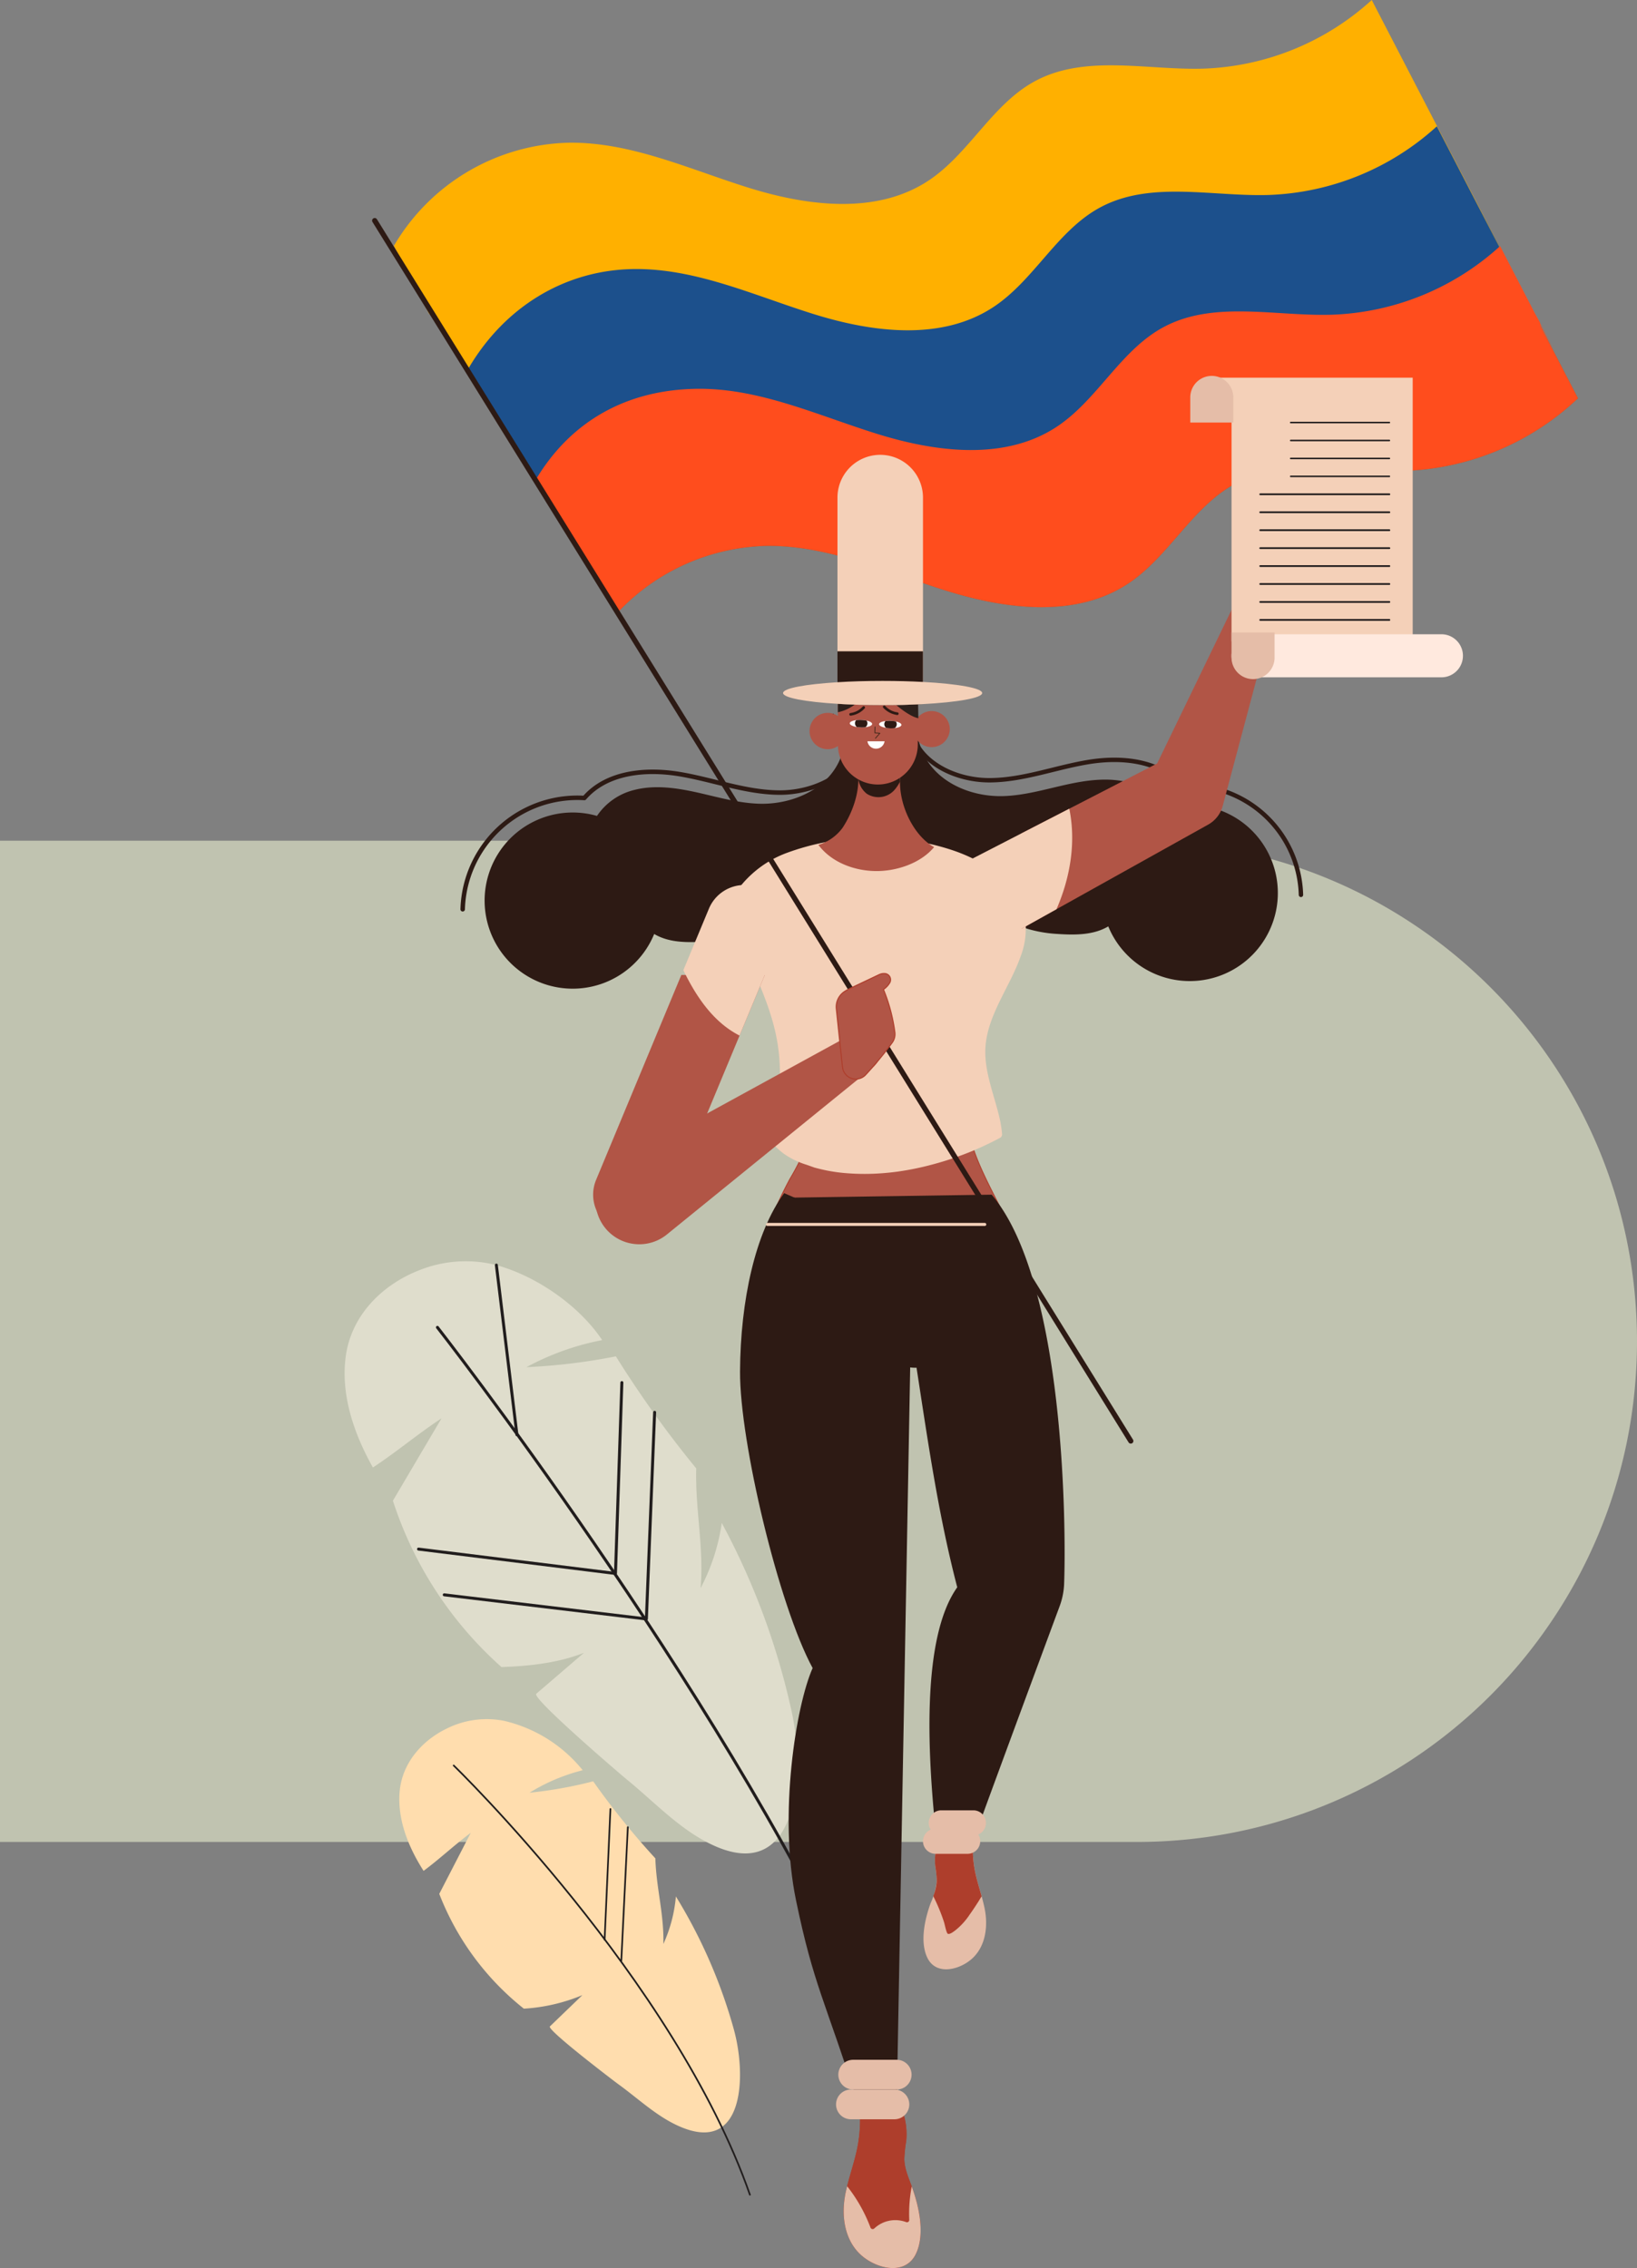 <svg xmlns="http://www.w3.org/2000/svg" xmlns:xlink="http://www.w3.org/1999/xlink" width="398.999" height="552.705" viewBox="0 0 398.999 552.705">
  <rect x="0" y="0" width="398.999" height="552.705" fill="#808080" stroke="none"/>
  <defs>
    <clipPath id="clip-path">
      <rect id="Rectángulo_43918" data-name="Rectángulo 43918" width="300.613" height="552.705" fill="none"/>
    </clipPath>
  </defs>
  <g id="Grupo_145307" data-name="Grupo 145307" transform="translate(-181.003 -713.125)">
    <path id="Unión_1" data-name="Unión 1" d="M13112.332,12099v-253.351h0V11822a122.858,122.858,0,0,1,2.478-24.59,121.38,121.38,0,0,1,18.358-43.623,122.262,122.262,0,0,1,53.676-44.2,121.314,121.314,0,0,1,22.9-7.11,123.1,123.1,0,0,1,49.174,0,121.417,121.417,0,0,1,43.622,18.355,121.742,121.742,0,0,1,53.79,101.167v277Z" transform="translate(12279.999 -12194.334) rotate(90)" fill="#c0c3b0"/>
    <g id="Grupo_145014" data-name="Grupo 145014" transform="translate(265 713.125)">
      <g id="Grupo_145013" data-name="Grupo 145013" clip-path="url(#clip-path)">
        <path id="Trazado_193005" data-name="Trazado 193005" d="M20.427,275.728c-6.152,2.915-11.044,8.471-11.644,15.454-.587,6.829,2.154,13.548,5.831,19.306,3.894-2.874,7.607-6.391,11.5-9.264q-3.837,7.433-7.673,14.864a66.188,66.188,0,0,0,20.616,27.978,43.735,43.735,0,0,0,14.27-3.3q-3.961,3.812-7.922,7.625c-.818.806,15.656,13.345,16.806,14.176,4.451,3.224,8.589,7.132,13.524,9.6,17.107,8.543,17.677-11.615,14.5-23.067a126.159,126.159,0,0,0-14.12-32.383A35.163,35.163,0,0,1,73.066,328.3c.162-7.406-1.719-13.463-1.959-20.866a187.555,187.555,0,0,1-15.149-18.77,104.464,104.464,0,0,1-15.521,2.779A45.989,45.989,0,0,1,53.4,285.96a34.714,34.714,0,0,0-19.227-12.05,21.839,21.839,0,0,0-13.751,1.818" transform="translate(4.628 145.43)" fill="#ffddae"/>
        <path id="Trazado_193006" data-name="Trazado 193006" d="M17.355,280.877s53.851,52.155,72.2,104.6" transform="translate(9.229 149.359)" fill="none" stroke="#211d1d" stroke-linecap="round" stroke-linejoin="round" stroke-width="0.412"/>
        <line id="Línea_1903" data-name="Línea 1903" x1="1.415" y2="31.835" transform="translate(63.37 440.847)" fill="none" stroke="#211d1d" stroke-linecap="round" stroke-linejoin="round" stroke-width="0.412"/>
        <line id="Línea_1904" data-name="Línea 1904" x1="1.592" y2="32.541" transform="translate(67.438 445.268)" fill="none" stroke="#211d1d" stroke-linecap="round" stroke-linejoin="round" stroke-width="0.412"/>
        <path id="Trazado_193007" data-name="Trazado 193007" d="M17.724,203.04C8.938,206.608,1.7,213.946.309,223.61c-1.357,9.449,1.922,19.012,6.582,27.31,5.641-3.687,11.082-8.285,16.724-11.972q-5.923,10.032-11.847,20.065A92.218,92.218,0,0,0,38.226,299.55c6.708-.208,13.85-1,20.107-3.465l-11.621,9.978c-1.2,1.055,20.719,19.8,22.252,21.045,5.934,4.836,11.381,10.6,18.05,14.415,23.113,13.233,25.5-14.755,21.987-30.932a175.663,175.663,0,0,0-17.076-46.152,48.946,48.946,0,0,1-5.154,15.869c.812-10.286-1.325-18.858-1.075-29.171a261.721,261.721,0,0,1-19.582-27.3,145.836,145.836,0,0,1-21.8,2.635,64.139,64.139,0,0,1,18.465-6.594c-5.658-8.463-16.033-15.592-25.784-18.278a30.431,30.431,0,0,0-19.266,1.441" transform="translate(0 106.695)" fill="#dfddcc"/>
        <path id="Trazado_193008" data-name="Trazado 193008" d="M14.767,211.174S82.736,298.106,117.24,372.681" transform="translate(7.853 112.294)" fill="none" stroke="#211d1d" stroke-linecap="round" stroke-linejoin="round" stroke-width="0.726"/>
        <line id="Línea_1905" data-name="Línea 1905" x2="5.009" y2="41.342" transform="translate(36.989 308.294)" fill="none" stroke="#211d1d" stroke-linecap="round" stroke-linejoin="round" stroke-width="0.726"/>
        <path id="Trazado_193009" data-name="Trazado 193009" d="M11.763,260.536l48,5.939,1.559-46.513" transform="translate(6.255 116.966)" fill="none" stroke="#211d1d" stroke-linecap="round" stroke-linejoin="round" stroke-width="0.726"/>
        <path id="Trazado_193010" data-name="Trazado 193010" d="M15.854,269.166l49.268,5.877,2.008-50.352" transform="translate(8.43 119.482)" fill="none" stroke="#211d1d" stroke-linecap="round" stroke-linejoin="round" stroke-width="0.726"/>
        <path id="Trazado_193011" data-name="Trazado 193011" d="M80.665,176.918a24.8,24.8,0,0,1-1.368,7.069,65.925,65.925,0,0,1-4.575,9.256,99.624,99.624,0,0,0-11.137,35.028c7.967,3.837,16.56,7.444,25.2,9.319s18.055,1.6,25.852-2.575a40.177,40.177,0,0,0,5.087-3.316A69.125,69.125,0,0,0,132.7,218.991c-1.426-14.53-14.383-27.454-15.08-42.038Z" transform="translate(33.811 94.078)" fill="#b15546"/>
        <path id="Trazado_193012" data-name="Trazado 193012" d="M80.665,176.918a24.8,24.8,0,0,1-1.368,7.069,65.925,65.925,0,0,1-4.575,9.256,99.624,99.624,0,0,0-11.137,35.028c7.967,3.837,16.56,7.444,25.2,9.319s18.055,1.6,25.852-2.575a40.177,40.177,0,0,0,5.087-3.316A69.125,69.125,0,0,0,132.7,218.991c-1.426-14.53-14.383-27.454-15.08-42.038Z" transform="translate(33.811 94.078)" fill="none" stroke="#ae3e2c" stroke-linecap="round" stroke-linejoin="round" stroke-width="0.22"/>
        <path id="Trazado_193013" data-name="Trazado 193013" d="M83.278,336.241a34.429,34.429,0,0,1-.516,9.573c-.74,3.768-2.106,7.389-2.883,11.15-1.052,5.1-.464,11.023,3.437,14.829,3.662,3.574,11.13,5.661,13.777-.144,2.18-4.779.646-11.484-1.069-16.189-.8-2.2-1.789-4.4-1.841-6.737a36.255,36.255,0,0,1,.467-4.442,16.7,16.7,0,0,0-2.541-10.617Z" transform="translate(42.231 177.43)" fill="#ae3e2c"/>
        <path id="Trazado_193014" data-name="Trazado 193014" d="M83.278,336.241a34.429,34.429,0,0,1-.516,9.573c-.74,3.768-2.106,7.389-2.883,11.15-1.052,5.1-.464,11.023,3.437,14.829,3.662,3.574,11.13,5.661,13.777-.144,2.18-4.779.646-11.484-1.069-16.189-.8-2.2-1.789-4.4-1.841-6.737a36.255,36.255,0,0,1,.467-4.442,16.7,16.7,0,0,0-2.541-10.617Z" transform="translate(42.231 177.43)" fill="#ae3e2c"/>
        <path id="Trazado_193015" data-name="Trazado 193015" d="M95.994,347.861a35.074,35.074,0,0,0-.6,8.181.561.561,0,0,1-.706.538,7.487,7.487,0,0,0-7.823,1.529.567.567,0,0,1-.933-.245,37.837,37.837,0,0,0-5.681-10.053c-.135.542-.262,1.086-.375,1.633-1.052,5.1-.466,11.023,3.436,14.827,3.662,3.574,11.131,5.663,13.778-.142,2.178-4.781.645-11.485-1.071-16.189l-.029-.078" transform="translate(42.232 184.951)" fill="#e5bda8"/>
        <path id="Trazado_193016" data-name="Trazado 193016" d="M107,310.16c-.633-3.06-1.743-6.009-2.345-9.076a28.054,28.054,0,0,1-.421-7.792l-7.187-2.1a13.591,13.591,0,0,0-2.068,8.641,29.729,29.729,0,0,1,.38,3.616,17.535,17.535,0,0,1-1.5,5.484c-1.4,3.829-2.645,9.285-.872,13.176,2.155,4.725,8.233,3.025,11.214.116,3.175-3.1,3.653-7.919,2.8-12.069" transform="translate(48.98 154.846)" fill="#e5bda8"/>
        <path id="Trazado_193017" data-name="Trazado 193017" d="M94.527,303.452a11.869,11.869,0,0,1-.861,3.773,45.066,45.066,0,0,1,2.59,6.234c.233.691.6,2.826.985,2.955.524.173,1.477-.613,1.867-.9a16.683,16.683,0,0,0,3.456-3.826c1.009-1.409,1.971-2.89,2.886-4.421-.571-2.054-1.216-4.091-1.628-6.184a28.053,28.053,0,0,1-.42-7.792l-7.187-2.1a13.592,13.592,0,0,0-2.069,8.641,29.429,29.429,0,0,1,.381,3.616" transform="translate(49.808 154.846)" fill="#ae3e2c"/>
        <path id="Trazado_193018" data-name="Trazado 193018" d="M115.511,118.143c-2.039,8.039-11.294,12.245-19.587,12.181s-16.231-3.18-24.415-4.523-17.64-.435-23.065,5.839a27.967,27.967,0,0,0-29.658,27.118" transform="translate(9.99 62.824)" fill="none" stroke="#2d1a14" stroke-linecap="round" stroke-linejoin="round" stroke-width="1.092"/>
        <path id="Trazado_193019" data-name="Trazado 193019" d="M90.149,116.322c2,7.9,11.093,12.027,19.239,11.965s15.944-3.125,23.984-4.444,17.326-.426,22.656,5.736a27.467,27.467,0,0,1,29.131,26.637" transform="translate(47.938 61.855)" fill="none" stroke="#2d1a14" stroke-linecap="round" stroke-linejoin="round" stroke-width="1.073"/>
        <path id="Trazado_193020" data-name="Trazado 193020" d="M112.35,111.175c-1.69,5.093-1.435,10.782-3.839,15.58-3.414,6.818-11.6,10.191-19.222,9.99-5.168-.136-10.189-1.624-15.235-2.75S63.709,132.1,58.7,133.4a15.339,15.339,0,0,0-9.036,6.315,21.467,21.467,0,1,0,13.942,28.774c3.522,2.083,7.823,2.154,12.469,1.837a31.442,31.442,0,0,0,9.963-2.2c4.713-1.959,8.849-5.366,13.836-6.453,4.5-.979,9.172.043,13.771-.153a6.746,6.746,0,0,0,3.437-.853Z" transform="translate(11.847 59.118)" fill="#2d1a14"/>
        <path id="Trazado_193021" data-name="Trazado 193021" d="M91.338,109.962c1.69,5.093,1.435,10.782,3.839,15.58,3.414,6.818,11.6,10.191,19.222,9.99,5.168-.136,10.189-1.624,15.235-2.749s10.347-1.89,15.351-.591a15.339,15.339,0,0,1,9.036,6.315,21.467,21.467,0,1,1-13.942,28.774c-3.522,2.083-7.823,2.154-12.469,1.837a31.442,31.442,0,0,1-9.963-2.2c-4.713-1.959-8.849-5.366-13.836-6.453-4.5-.979-9.172.043-13.771-.153a6.746,6.746,0,0,1-3.437-.853Z" transform="translate(46.052 58.473)" fill="#2d1a14"/>
        <path id="Trazado_193022" data-name="Trazado 193022" d="M132.415,162.223a18.739,18.739,0,0,0,1.107-9.155,15.264,15.264,0,0,0-2.013-5.547c-.061-.106-.126-.208-.188-.309-3.318-5.315-9.632-8.964-15.814-10.981q-1.6-.522-3.23-.95c-.766-.205-1.535-.389-2.307-.562a62.065,62.065,0,0,0-25.513-.274,60.441,60.441,0,0,0-8.987,2.523,26.1,26.1,0,0,0-14.636,13.394q2.493,5.891,5,11.776c2.371,5.594,4.931,11.177,6.458,17.078a45.636,45.636,0,0,1,1.169,16.561,33.576,33.576,0,0,1-2.817,10.509,22.491,22.491,0,0,0,4.1,4.045,19.859,19.859,0,0,0,5.534,2.664q.935.331,1.869.666c.965.267,1.939.5,2.921.7q1.165.234,2.342.4c.025,0,.208.031.28.04l.058.008c.185.023.371.046.556.067q.6.071,1.2.124a55.79,55.79,0,0,0,9.678.008q1.213-.1,2.422-.247l.669-.084.052-.008.251-.035c.391-.057.783-.116,1.173-.179q2.527-.4,5.021-.994a77.769,77.769,0,0,0,9.7-2.97c1.693-.64,2.863-1.127,4.425-1.838q2.282-1.039,4.493-2.218l.006,0a.96.96,0,0,0,.5-.924c-.066-.809-.17-1.611-.308-2.4-.06-.348-.127-.692-.2-1.029-1.293-5.954-3.943-11.762-3.535-17.842.527-7.812,6.017-14.748,8.563-22.014" transform="translate(32.349 70.859)" fill="#f4d0b8"/>
        <path id="Trazado_193023" data-name="Trazado 193023" d="M103.593,141.49c-5.5-3.007-9.652-12.168-7.924-19.369l-10.676.755c.7,5.02-1.362,10.349-3.725,13.934a11.382,11.382,0,0,1-5.879,4.139c3.109,4.163,8.491,6.247,13.685,6.378s11.2-1.837,14.52-5.838" transform="translate(40.089 64.939)" fill="#b15546"/>
        <path id="Trazado_193024" data-name="Trazado 193024" d="M81.793,124.893a5.519,5.519,0,0,0,2.069,3.606,5.228,5.228,0,0,0,6.985-1.239,9.556,9.556,0,0,0,1.092-1.706,14.934,14.934,0,0,1,.4-3.433l-10.678.755a14.794,14.794,0,0,1,.135,2.017" transform="translate(43.422 64.939)" fill="#2d1a14"/>
        <path id="Trazado_193025" data-name="Trazado 193025" d="M97.969,112.613v14.124a9.746,9.746,0,0,1-4.31,8.075,9.671,9.671,0,0,1-9.5.766A9.762,9.762,0,0,1,78.5,127.11c-.008-.124-.011-.248-.011-.372V112.613a9.741,9.741,0,0,1,19.482,0" transform="translate(41.736 54.703)" fill="#b15546"/>
        <path id="Trazado_193026" data-name="Trazado 193026" d="M99.371,117.553a4.428,4.428,0,0,1-8.855,0,4.376,4.376,0,0,1,.55-2.135,3.974,3.974,0,0,1,.507-.732,4.428,4.428,0,0,1,.965-.847,4.376,4.376,0,0,1,2.406-.712,4.43,4.43,0,0,1,4.427,4.427" transform="translate(48.133 60.156)" fill="#b15546"/>
        <path id="Trazado_193027" data-name="Trazado 193027" d="M82.835,117.839a4.428,4.428,0,1,1-4.427-4.427,4.334,4.334,0,0,1,1.261.184,2.115,2.115,0,0,1,.218.07,4.314,4.314,0,0,1,1,.5,4.423,4.423,0,0,1,1.951,3.672" transform="translate(39.34 60.308)" fill="#b15546"/>
        <path id="Trazado_193028" data-name="Trazado 193028" d="M77.694,113.532a2.114,2.114,0,0,1,.217.07l-.2.07c-.006-.047-.011-.093-.017-.141" transform="translate(41.315 60.372)" fill="#2d201b"/>
        <path id="Trazado_193029" data-name="Trazado 193029" d="M88.177,109.176a14.409,14.409,0,0,0,4.35,7.752c1.506,1.36,3.881,3.06,5.577,3.4l-.135-7.717a9.741,9.741,0,1,0-19.482,0v6.26c7.236-1.5,9.581-10.11,9.69-9.7" transform="translate(41.736 54.703)" fill="#2d201b"/>
        <path id="Trazado_193030" data-name="Trazado 193030" d="M84.412,115.649l-.037,1.451,1.216.081-1.078,1.228" transform="translate(44.868 61.497)" fill="none" stroke="#472a1c" stroke-linecap="round" stroke-linejoin="round" stroke-width="0.202"/>
        <path id="Trazado_193031" data-name="Trazado 193031" d="M80.383,115.349c-.017.386.7.74,1.714.905a8.026,8.026,0,0,0,.967.092,7.46,7.46,0,0,0,1.13-.043c.948-.11,1.616-.4,1.633-.767.015-.34-.538-.656-1.368-.838a7.216,7.216,0,0,0-1.314-.158,7.565,7.565,0,0,0-1.2.051c-.908.116-1.542.4-1.558.758" transform="translate(42.744 60.905)" fill="#fff"/>
        <path id="Trazado_193032" data-name="Trazado 193032" d="M81.212,115.256a1.176,1.176,0,0,0,.447,1,7.689,7.689,0,0,0,.967.093,7.462,7.462,0,0,0,1.13-.043,1.19,1.19,0,0,0,.486-.847,1.126,1.126,0,0,0-.222-.758,7.218,7.218,0,0,0-1.313-.158,7.418,7.418,0,0,0-1.205.051,1.145,1.145,0,0,0-.29.665" transform="translate(43.184 60.905)" fill="#2d1a14"/>
        <path id="Trazado_193033" data-name="Trazado 193033" d="M85.046,115.489c-.017.386.7.74,1.714.905a8.026,8.026,0,0,0,.967.092,7.46,7.46,0,0,0,1.13-.043c.948-.11,1.616-.4,1.633-.767.015-.34-.538-.656-1.368-.838a7.218,7.218,0,0,0-1.314-.158,7.564,7.564,0,0,0-1.2.051c-.908.116-1.542.4-1.558.758" transform="translate(45.224 60.979)" fill="#fff"/>
        <path id="Trazado_193034" data-name="Trazado 193034" d="M85.875,115.4a1.172,1.172,0,0,0,.447,1,7.818,7.818,0,0,0,2.1.051,1.187,1.187,0,0,0,.487-.849,1.124,1.124,0,0,0-.222-.757,7.218,7.218,0,0,0-1.313-.158,7.4,7.4,0,0,0-1.205.051,1.145,1.145,0,0,0-.29.665" transform="translate(45.663 60.979)" fill="#2d1a14"/>
        <path id="Trazado_193035" data-name="Trazado 193035" d="M80.516,114.224a5.28,5.28,0,0,0,3.185-1.663" transform="translate(42.815 59.855)" fill="none" stroke="#2d1a14" stroke-linecap="round" stroke-linejoin="round" stroke-width="0.645"/>
        <path id="Trazado_193036" data-name="Trazado 193036" d="M89.051,114.118a5.28,5.28,0,0,1-3.185-1.663" transform="translate(45.66 59.799)" fill="none" stroke="#2d1a14" stroke-linecap="round" stroke-linejoin="round" stroke-width="0.645"/>
        <path id="Trazado_193037" data-name="Trazado 193037" d="M83.193,117.934a2.11,2.11,0,0,0,4.176,0Z" transform="translate(44.239 62.713)" fill="#fff"/>
        <path id="Trazado_193038" data-name="Trazado 193038" d="M169.168,89.525a4.125,4.125,0,0,0-5.51,1.913l-22.881,47.226L107.692,155.7v23.248l44.665-24.906.859-.479a7.428,7.428,0,0,0,3.551-4.577L171.355,94.3a4.127,4.127,0,0,0-2.187-4.774" transform="translate(57.266 47.386)" fill="#b15546"/>
        <path id="Trazado_193039" data-name="Trazado 193039" d="M143.462,88.829a4.032,4.032,0,0,1,1.671-3.95,10.833,10.833,0,0,1,.99-.625q3.132-1.7,6.263-3.4a2.455,2.455,0,0,1,1.1-.319c1.451-.038,1.683,1.239,1.276,2.1a4.528,4.528,0,0,1-1.224,1.4,37.442,37.442,0,0,1,3.015,9.273,3.145,3.145,0,0,1-.46,2.255,76.4,76.4,0,0,1-5.453,7.377A2.934,2.934,0,0,1,145.5,101.5c-.643-3.99-1.492-9.249-2.042-12.669" transform="translate(76.26 42.826)" fill="#ae3e2c"/>
        <path id="Trazado_193040" data-name="Trazado 193040" d="M143.462,88.829a4.032,4.032,0,0,1,1.671-3.95,10.833,10.833,0,0,1,.99-.625q3.132-1.7,6.263-3.4a2.455,2.455,0,0,1,1.1-.319c1.451-.038,1.683,1.239,1.276,2.1a4.528,4.528,0,0,1-1.224,1.4,37.442,37.442,0,0,1,3.015,9.273,3.145,3.145,0,0,1-.46,2.255,76.4,76.4,0,0,1-5.453,7.377A2.934,2.934,0,0,1,145.5,101.5C144.86,97.508,144.012,92.25,143.462,88.829Z" transform="translate(76.26 42.826)" fill="none" stroke="#ae3e2c" stroke-linecap="round" stroke-linejoin="round" stroke-width="0.229"/>
        <path id="Trazado_193041" data-name="Trazado 193041" d="M61.041,155.111,40.266,205.046A9.386,9.386,0,1,0,57.6,212.258l23.776-57.147Z" transform="translate(21.028 82.482)" fill="#b15546"/>
        <path id="Trazado_193042" data-name="Trazado 193042" d="M125.566,128.664l-23.917,12.317c-.089.046-.216.113-.3.162a10.383,10.383,0,0,0,10.113,18.138l10.986-6.125c3.376-7.732,4.8-16.367,3.122-24.491" transform="translate(51.058 68.418)" fill="#f4d0b8"/>
        <path id="Trazado_193043" data-name="Trazado 193043" d="M72.4,141.517a9.387,9.387,0,0,0-12.271,5.061L53.9,161.555c3.166,6.538,7.339,12.689,13.7,15.938l9.863-23.706A9.387,9.387,0,0,0,72.4,141.517" transform="translate(28.66 74.869)" fill="#f4d0b8"/>
        <path id="Trazado_193044" data-name="Trazado 193044" d="M107.575,172.744,57.263,213.586A10.676,10.676,0,0,1,43.806,197.01a11.619,11.619,0,0,1,1.6-1.075l56.844-31.116c5.121-2.707,9.759,4.231,5.323,7.925" transform="translate(21.196 87.319)" fill="#b15546"/>
        <path id="Trazado_193045" data-name="Trazado 193045" d="M73.683,189.822C66.6,199.428,63.02,216.05,62.919,233.253s9.482,57.181,17.695,72.3c-4.045,9.1-8.371,35.8-4.045,56.625s6.966,23.964,15.518,50.735l9.016-.685,3.829-209.369c-2.434.144-5.327-1.731-7.568-2.694-7.328-3.154-16.353-7.187-23.681-10.341" transform="translate(33.458 100.94)" fill="#2d1a14"/>
        <path id="Trazado_193046" data-name="Trazado 193046" d="M70.189,190.808c.81,7.031,2.6,17.847,7.437,25.655C81.351,222.482,95,232.6,102.073,232.233c2.788,18.043,5.308,35.845,9.924,53.507-8.959,12.6-7.23,41.963-4.915,62.655l8.7-.483c.352-1.345,16.96-46.2,21.178-57.58a17.7,17.7,0,0,0,1.091-5.517c.478-13.417.27-73.551-17.664-94.752Z" transform="translate(37.324 101.068)" fill="#2d1a14"/>
        <path id="Trazado_193047" data-name="Trazado 193047" d="M92.421,339.68h-10.6a3.625,3.625,0,1,1,0-7.25h10.6a3.625,3.625,0,1,1,0,7.25" transform="translate(41.583 176.773)" fill="#e5bda8"/>
        <path id="Trazado_193048" data-name="Trazado 193048" d="M92.785,334.947h-10.6a3.625,3.625,0,1,1,0-7.25h10.6a3.625,3.625,0,1,1,0,7.25" transform="translate(41.777 174.256)" fill="#e5bda8"/>
        <path id="Trazado_193049" data-name="Trazado 193049" d="M102.91,297.057H95.1a3.067,3.067,0,0,1,0-6.135h7.809a3.067,3.067,0,1,1,0,6.135" transform="translate(48.941 154.701)" fill="#e5bda8"/>
        <path id="Trazado_193050" data-name="Trazado 193050" d="M103.821,294.144H96.014a3.067,3.067,0,1,1,0-6.135h7.807a3.067,3.067,0,1,1,0,6.135" transform="translate(49.425 153.152)" fill="#e5bda8"/>
        <line id="Línea_1906" data-name="Línea 1906" x2="52.984" transform="translate(103.051 298.384)" fill="none" stroke="#f4d0b8" stroke-linecap="round" stroke-linejoin="round" stroke-width="0.728"/>
        <path id="Trazado_193051" data-name="Trazado 193051" d="M56.908,79.714l3.966-4.81.066-.492c-3.623,2.284-7.256,4.572-10.964,6.708a65.992,65.992,0,0,1,6.933-1.406" transform="translate(26.575 39.57)" fill="#0e3547"/>
        <path id="Trazado_193052" data-name="Trazado 193052" d="M291.609,87.73h0L288.847,82.4l-1.493-2.886L271.793,49.464l-6.45-12.456-5.772-11.147-4.748-9.169-.015-.029L246.179,0a64.166,64.166,0,0,1-40.961,16.725c-13.918.421-28.883-3.554-41.134,3.06-10.428,5.631-15.985,17.588-25.847,24.164-12.588,8.4-29.381,6.329-43.831,1.834S65.733,34.627,50.6,34.776A50.785,50.785,0,0,0,7.843,59.9l8.468,16.352.162.316c.219-.388.447-.774.68-1.152l8.923,14.448.4.642,8.844,14.32.291.475,8.893,14.4.433.7L52.906,133.3l1.255,2.034,3.583,5.8,4.866,7.884a51.366,51.366,0,0,1,36.1-15.985c15.226-.161,29.534,6.519,44.069,11.019s31.435,6.565,44.109-1.884c9.929-6.619,15.532-18.64,26.029-24.308,12.335-6.657,27.391-2.681,41.4-3.114a64.734,64.734,0,0,0,42.13-17.683Z" transform="translate(4.171)" fill="#ffb000"/>
        <path id="Trazado_193053" data-name="Trazado 193053" d="M285.3,77.042l-2.762-5.332-1.493-2.886L265.488,38.775,274.9,57.107l-5.773-11.147L255.732,20.1A64.17,64.17,0,0,1,214.77,36.825c-13.916.421-28.883-3.554-41.134,3.06-10.427,5.631-15.984,17.588-25.845,24.164-12.588,8.4-29.381,6.329-43.833,1.834s-28.673-11.156-43.8-11.007c-17.133.165-31.805,9.446-40.454,24.232C24.038,87,29.012,94.133,29.012,94.133l.291.475,8.893,14.4.433.7L46.6,122.616l1.255,2.034,3.583,5.8L56.3,138.33a51.366,51.366,0,0,1,36.1-15.985c15.227-.161,29.535,6.519,44.07,11.019s31.435,6.565,44.109-1.884c9.929-6.619,15.532-18.64,26.029-24.308,12.335-6.657,27.391-2.681,41.4-3.114a64.734,64.734,0,0,0,42.13-17.683Z" transform="translate(10.476 10.688)" fill="#1c508c"/>
        <path id="Trazado_193054" data-name="Trazado 193054" d="M279.689,66.911l-2.762-5.332-1.493-2.886-.135-.865-6.018-10.851,9.653,18.036L265.542,39.152a64.163,64.163,0,0,1-40.961,16.725c-13.918.421-28.883-3.554-41.134,3.06C173.019,64.568,167.462,76.525,157.6,83.1c-12.59,8.4-29.381,6.329-43.833,1.834S85.1,73.779,69.965,73.928c-17.134.165-31.058,7.778-39.706,22.564,4.834,7.807,10.727,15.993,10.727,15.993l1.255,2.034,3.583,5.8L50.69,128.2a51.366,51.366,0,0,1,36.1-15.985c15.227-.161,29.535,6.519,44.07,11.019s31.435,6.565,44.109-1.884C184.9,114.731,190.5,102.709,201,97.042c12.335-6.657,27.391-2.681,41.4-3.114a64.734,64.734,0,0,0,42.13-17.683Z" transform="translate(16.091 20.819)" fill="#ff4d1d"/>
        <line id="Línea_1907" data-name="Línea 1907" x1="184.286" y1="297.399" transform="translate(7.333 53.762)" fill="none" stroke="#2d1a14" stroke-linecap="round" stroke-linejoin="round" stroke-width="1.271"/>
        <path id="Trazado_193055" data-name="Trazado 193055" d="M78.25,163.485a4.483,4.483,0,0,1,2.1-4.287,11.772,11.772,0,0,1,1.138-.634l7.166-3.4a2.723,2.723,0,0,1,1.238-.286,1.515,1.515,0,0,1,1.29,2.406,5.042,5.042,0,0,1-1.444,1.477,41.736,41.736,0,0,1,2.785,10.486,3.5,3.5,0,0,1-.648,2.478,85.319,85.319,0,0,1-6.507,7.866,3.266,3.266,0,0,1-5.615-1.907c-.472-4.473-1.1-10.368-1.5-14.2" transform="translate(41.597 82.359)" fill="#b15546"/>
        <path id="Trazado_193056" data-name="Trazado 193056" d="M78.25,163.485a4.483,4.483,0,0,1,2.1-4.287,11.772,11.772,0,0,1,1.138-.634l7.166-3.4a2.723,2.723,0,0,1,1.238-.286,1.515,1.515,0,0,1,1.29,2.406,5.042,5.042,0,0,1-1.444,1.477,41.736,41.736,0,0,1,2.785,10.486,3.5,3.5,0,0,1-.648,2.478,85.319,85.319,0,0,1-6.507,7.866,3.266,3.266,0,0,1-5.615-1.907C79.276,173.215,78.653,167.319,78.25,163.485Z" transform="translate(41.597 82.359)" fill="none" stroke="#ae3e2c" stroke-linecap="round" stroke-linejoin="round" stroke-width="0.255"/>
        <path id="Trazado_193057" data-name="Trazado 193057" d="M99.265,82.783v48.462a10.292,10.292,0,0,1-.17,1.869c-2.958.158-6.231.244-9.668.244-3.9,0-7.588-.112-10.848-.309a10.265,10.265,0,0,1-.156-1.8V82.783a10.421,10.421,0,0,1,20.843,0" transform="translate(41.702 38.479)" fill="#f4d0b8"/>
        <path id="Trazado_193058" data-name="Trazado 193058" d="M78.421,103.618v11.006a10.121,10.121,0,0,0,.158,1.8c3.26.2,6.945.309,10.848.309,3.436,0,6.709-.086,9.667-.244a10.293,10.293,0,0,0,.17-1.869V103.618Z" transform="translate(41.701 55.1)" fill="#2d1a14"/>
        <path id="Trazado_193059" data-name="Trazado 193059" d="M118.3,111.28c0,1.213-6.008,2.256-14.6,2.708-2.958.158-6.231.244-9.668.244-3.9,0-7.587-.112-10.846-.309-7.956-.484-13.42-1.481-13.42-2.642s5.392-2.144,13.262-2.63c3.3-.21,7.043-.322,11-.322,3.5,0,6.835.092,9.839.25,8.5.46,14.429,1.5,14.429,2.7" transform="translate(37.098 57.605)" fill="#f4d0b8"/>
        <path id="Trazado_193060" data-name="Trazado 193060" d="M138.843,60.087V70.143h3.5v54.218h7v6.121H186.5v-70.4Z" transform="translate(73.831 31.952)" fill="#f4d0b8"/>
        <path id="Trazado_193061" data-name="Trazado 193061" d="M145.055,71.17h0V65.049a5.247,5.247,0,1,0-10.494,0V71.17Z" transform="translate(71.554 31.8)" fill="#e5bda8"/>
        <path id="Trazado_193062" data-name="Trazado 193062" d="M192.284,111.4h-45.91a5.247,5.247,0,1,1,0-10.494h45.91a5.247,5.247,0,0,1,0,10.494" transform="translate(75.045 53.658)" fill="#ffe9de"/>
        <path id="Trazado_193063" data-name="Trazado 193063" d="M141.126,100.621h0v6.121a5.247,5.247,0,1,0,10.494,0v-6.121Z" transform="translate(75.045 53.506)" fill="#e5bda8"/>
        <line id="Línea_1908" data-name="Línea 1908" x2="24.049" transform="translate(230.6 102.97)" fill="none" stroke="#211d1d" stroke-linecap="round" stroke-linejoin="round" stroke-width="0.373"/>
        <line id="Línea_1909" data-name="Línea 1909" x2="24.049" transform="translate(230.6 107.342)" fill="none" stroke="#211d1d" stroke-linecap="round" stroke-linejoin="round" stroke-width="0.373"/>
        <line id="Línea_1910" data-name="Línea 1910" x2="24.049" transform="translate(230.6 111.715)" fill="none" stroke="#211d1d" stroke-linecap="round" stroke-linejoin="round" stroke-width="0.373"/>
        <line id="Línea_1911" data-name="Línea 1911" x2="24.049" transform="translate(230.6 116.087)" fill="none" stroke="#211d1d" stroke-linecap="round" stroke-linejoin="round" stroke-width="0.373"/>
        <line id="Línea_1912" data-name="Línea 1912" x2="31.481" transform="translate(223.167 120.459)" fill="none" stroke="#211d1d" stroke-linecap="round" stroke-linejoin="round" stroke-width="0.427"/>
        <line id="Línea_1913" data-name="Línea 1913" x2="31.481" transform="translate(223.167 124.832)" fill="none" stroke="#211d1d" stroke-linecap="round" stroke-linejoin="round" stroke-width="0.427"/>
        <line id="Línea_1914" data-name="Línea 1914" x2="31.481" transform="translate(223.167 129.204)" fill="none" stroke="#211d1d" stroke-linecap="round" stroke-linejoin="round" stroke-width="0.427"/>
        <line id="Línea_1915" data-name="Línea 1915" x2="31.481" transform="translate(223.167 133.577)" fill="none" stroke="#211d1d" stroke-linecap="round" stroke-linejoin="round" stroke-width="0.427"/>
        <line id="Línea_1916" data-name="Línea 1916" x2="31.481" transform="translate(223.167 137.949)" fill="none" stroke="#211d1d" stroke-linecap="round" stroke-linejoin="round" stroke-width="0.427"/>
        <line id="Línea_1917" data-name="Línea 1917" x2="31.481" transform="translate(223.167 142.322)" fill="none" stroke="#211d1d" stroke-linecap="round" stroke-linejoin="round" stroke-width="0.427"/>
        <line id="Línea_1918" data-name="Línea 1918" x2="31.481" transform="translate(223.167 146.694)" fill="none" stroke="#211d1d" stroke-linecap="round" stroke-linejoin="round" stroke-width="0.427"/>
        <line id="Línea_1919" data-name="Línea 1919" x2="31.481" transform="translate(223.167 151.066)" fill="none" stroke="#211d1d" stroke-linecap="round" stroke-linejoin="round" stroke-width="0.427"/>
      </g>
    </g>
  </g>
</svg>
